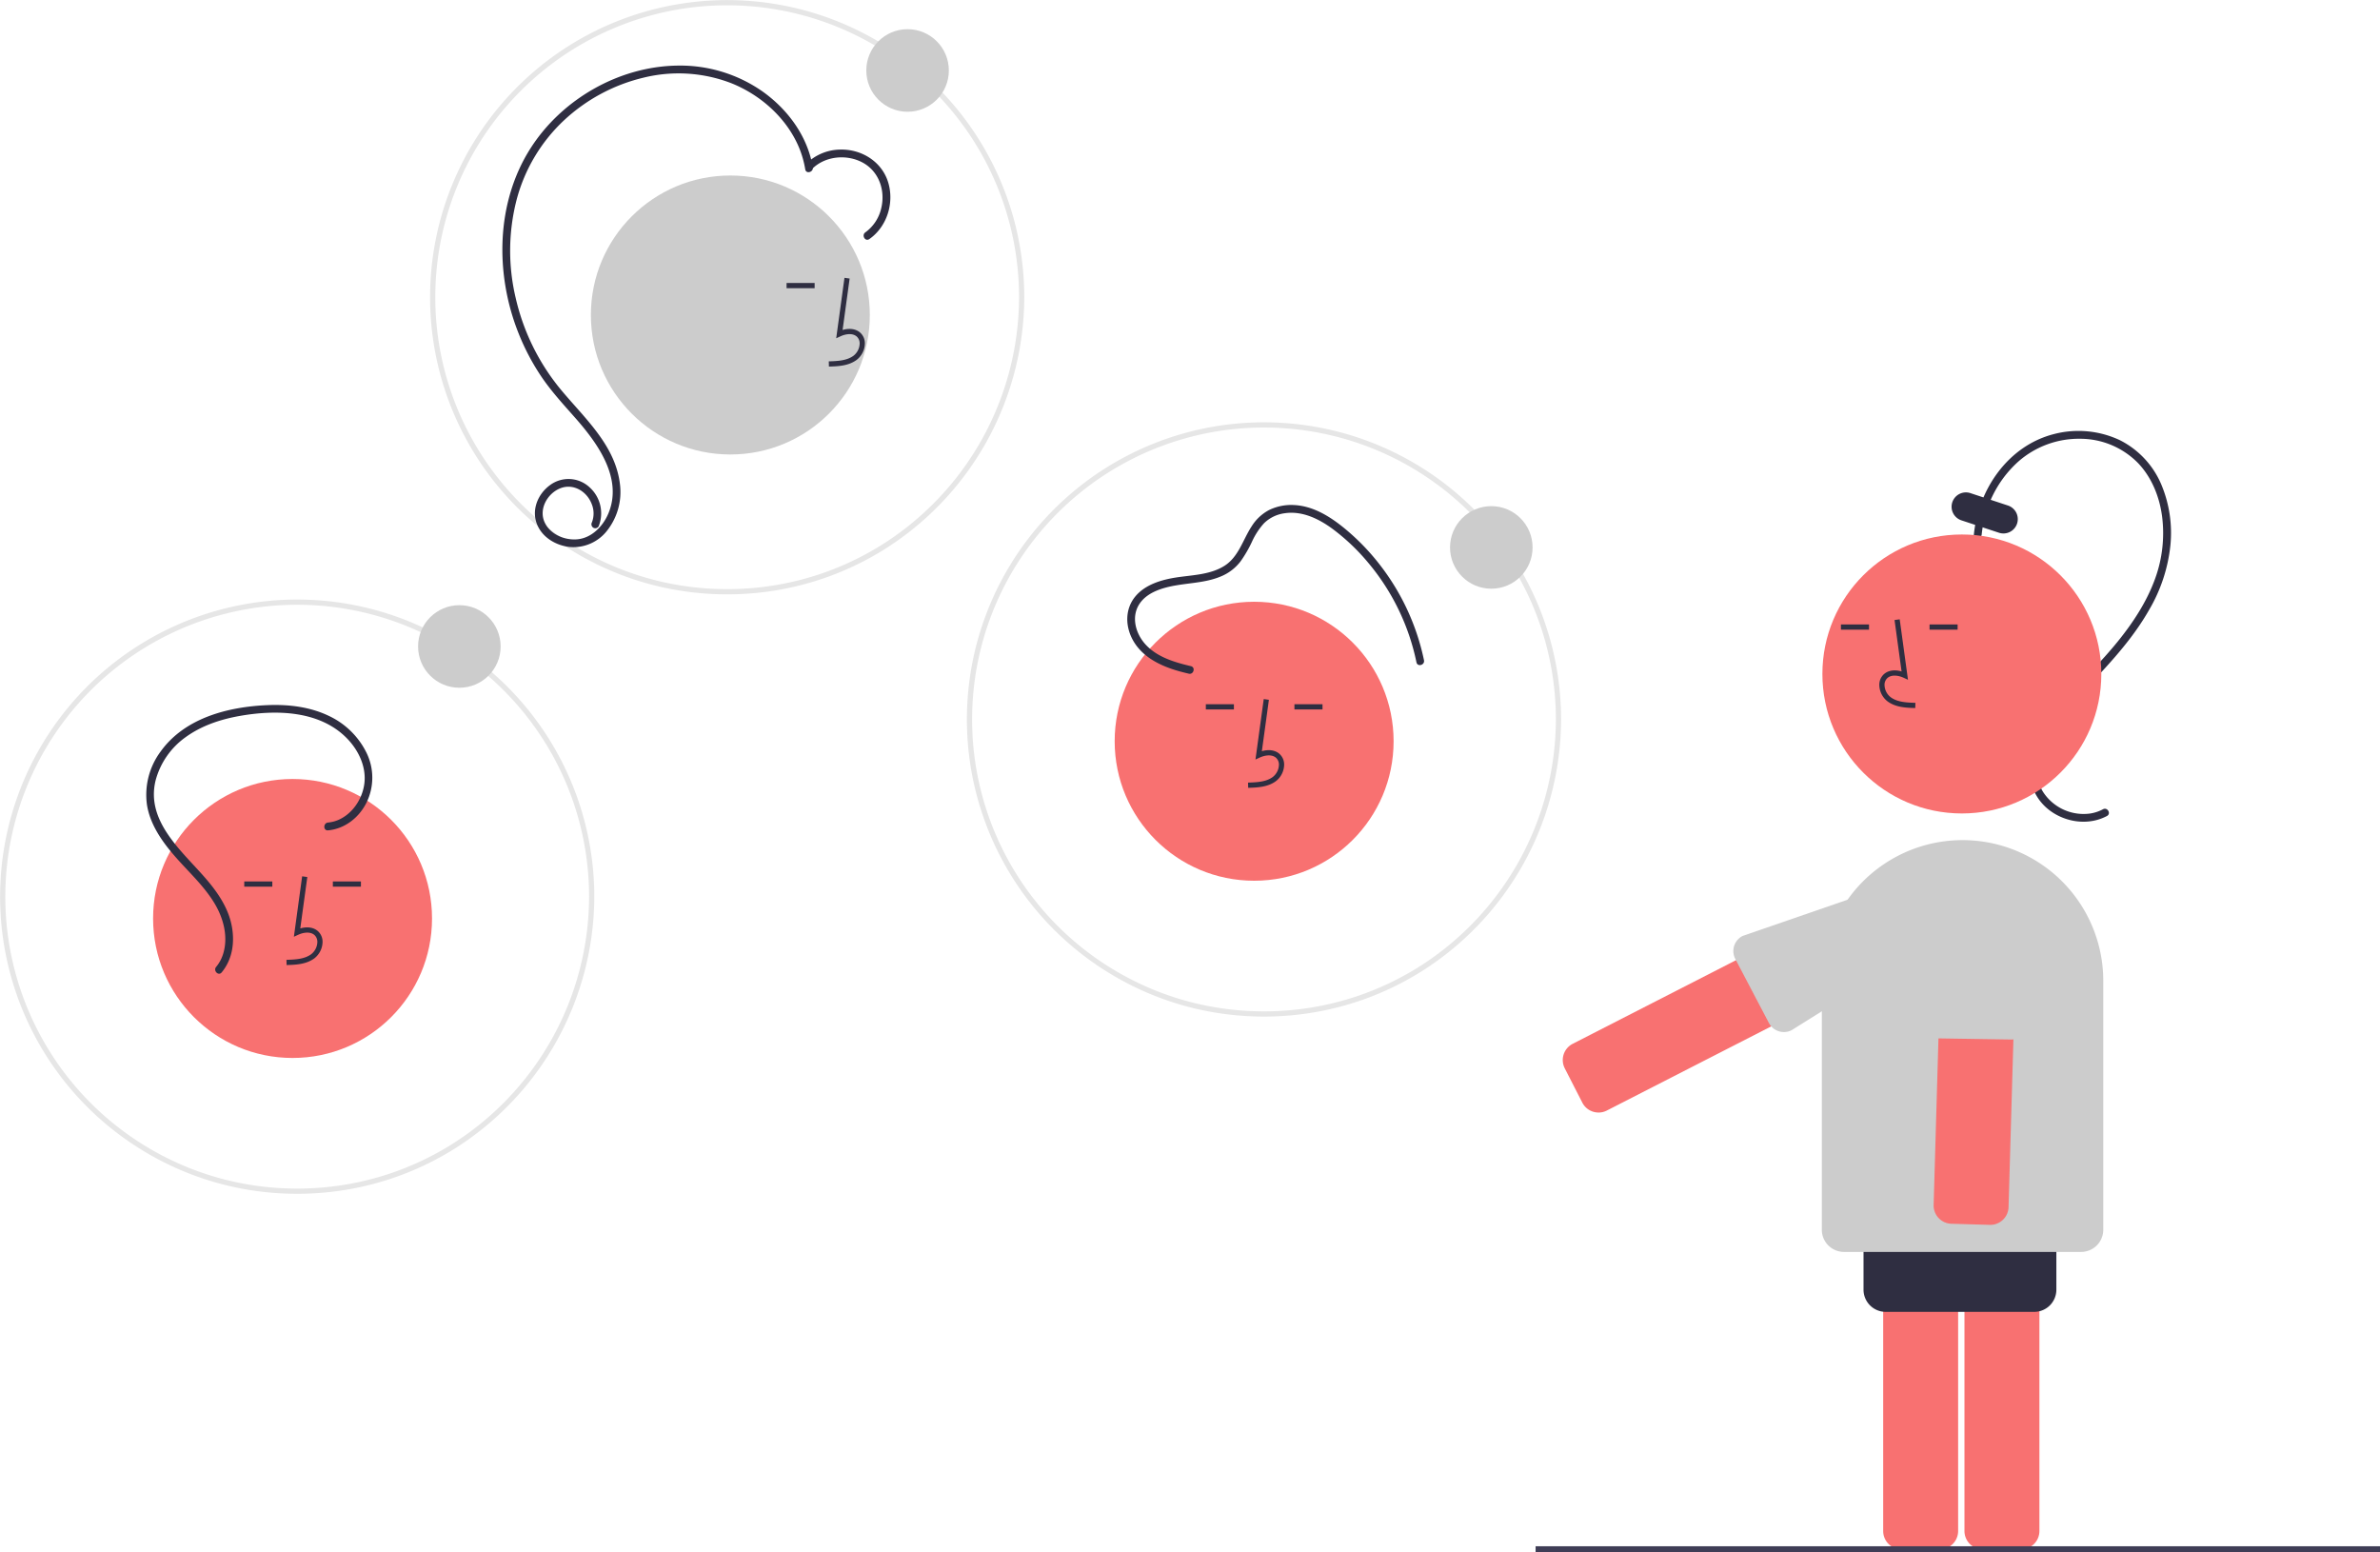 <svg id="acb0935a-a5d3-4db2-8c3a-1d54a68cd318" data-name="Layer 1" xmlns="http://www.w3.org/2000/svg" width="913.307" height="595.513" viewBox="0 0 913.307 595.513"><path d="M887.763,746.68H873.004a7.008,7.008,0,0,1-7-7V616.667a7.008,7.008,0,0,1,7-7h14.759a7.008,7.008,0,0,1,7,7V739.68A7.008,7.008,0,0,1,887.763,746.68Z" transform="translate(-143.346 -152.244)" fill="#f87171"/><path d="M918.956,746.68H904.196a7.008,7.008,0,0,1-7-7V616.667a7.008,7.008,0,0,1,7-7h14.76a7.008,7.008,0,0,1,7,7V739.68A7.008,7.008,0,0,1,918.956,746.68Z" transform="translate(-143.346 -152.244)" fill="#f87171"/><path d="M923.96,655.585h-57a8.51,8.51,0,0,1-8.5-8.5v-16a8.51,8.51,0,0,1,8.5-8.5h57a8.51,8.51,0,0,1,8.5,8.5v16A8.51,8.51,0,0,1,923.96,655.585Z" transform="translate(-143.346 -152.244)" fill="#2f2e41"/><path d="M900.806,357.308c1.742-17.359,13.15-33.959,30.567-38.477a37.3,37.3,0,0,1,25.475,2.311,33.729,33.729,0,0,1,15.956,17.171,47.98,47.98,0,0,1,3.402,23.311,61.339,61.339,0,0,1-8.117,24.556c-4.724,8.329-10.867,15.774-17.315,22.815-6.57,7.173-14.002,13.773-19.53,21.827-4.903,7.142-8.845,16.843-4.014,25.063a18.511,18.511,0,0,0,18.183,8.494,15.414,15.414,0,0,0,4.947-1.642c1.703-.909,3.22,1.68,1.514,2.59-6.47,3.454-14.515,2.672-20.627-1.213-7.045-4.477-10.19-12.379-8.87-20.548,1.506-9.313,8-17.31,14.235-24.013,6.513-7.003,13.335-13.689,19.368-21.128,5.959-7.348,11.28-15.459,14.47-24.418a51.06,51.06,0,0,0,2.61-23.387c-.95-7.537-3.881-15.006-9.139-20.582a31.115,31.115,0,0,0-22.385-9.446,35.198,35.198,0,0,0-23.59,8.673,42.746,42.746,0,0,0-13.028,21.719,44.018,44.018,0,0,0-1.11,6.324c-.191,1.903-3.193,1.923-3,0Z" transform="translate(-143.346 -152.244)" fill="#2f2e41"/><path d="M910.352,356.62,896.108,351.917a5.5,5.5,0,1,1,3.449-10.444l14.244,4.703a5.5,5.5,0,1,1-3.449,10.444Z" transform="translate(-143.346 -152.244)" fill="#2f2e41"/><rect x="589.275" y="593.272" width="324.033" height="2.241" fill="#3f3d56"/><path d="M628.322,542.285a114.633,114.633,0,0,1-25.717-2.926,113.133,113.133,0,0,1-12.801-3.774h-0l-.175-.06a113.828,113.828,0,0,1-15.638-7.043c-1.292-.694-2.598-1.439-3.877-2.211-.88-.521-1.748-1.055-2.616-1.6A114.007,114.007,0,1,1,742.4,428.285v-.001a114.571,114.571,0,0,1-54.75,97.405c-1.958,1.194-3.978,2.339-6.172,3.499-2.984,1.58-6.033,3.018-9.072,4.279l-.563.241c-1.051.435-2.103.85-3.164,1.243-.483.188-.991.38-1.499.563a113.947,113.947,0,0,1-38.746,6.77Zm-38.169-8.697.167.057A110.928,110.928,0,0,0,603.056,537.41a112.577,112.577,0,0,0,25.268,2.875c.036,0,.073.002.11,0a111.959,111.959,0,0,0,38.068-6.65c.492-.178.984-.364,1.467-.553.842-.312,1.668-.634,2.492-.968v-.001l.622-.264c3.165-1.292,6.348-2.781,9.46-4.429,2.159-1.142,4.143-2.267,6.067-3.439a112.562,112.562,0,0,0,53.791-95.695v-.001A112.007,112.007,0,1,0,568.564,522.979c.851.534,1.703,1.059,2.575,1.575,1.259.759,2.536,1.487,3.804,2.169A111.849,111.849,0,0,0,590.153,533.588Z" transform="translate(-143.346 -152.244)" fill="#e6e6e6"/><path d="M422.322,380.285a114.633,114.633,0,0,1-25.717-2.926,113.133,113.133,0,0,1-12.801-3.774h-0l-.175-.06a113.828,113.828,0,0,1-15.638-7.043c-1.292-.694-2.598-1.439-3.877-2.211-.88-.521-1.748-1.055-2.616-1.6A114.007,114.007,0,1,1,536.4,266.285v-.001a114.571,114.571,0,0,1-54.75,97.405c-1.958,1.194-3.978,2.339-6.172,3.499-2.984,1.58-6.033,3.018-9.072,4.279l-.563.241c-1.051.435-2.103.85-3.164,1.243-.483.188-.991.38-1.499.563a113.947,113.947,0,0,1-38.746,6.77C422.397,380.284,422.361,380.285,422.322,380.285Zm-38.169-8.697.167.057A110.928,110.928,0,0,0,397.056,375.41a112.577,112.577,0,0,0,25.268,2.875c.037,0,.073.001.11,0a111.959,111.959,0,0,0,38.068-6.65c.492-.178.984-.364,1.467-.553.842-.312,1.668-.634,2.492-.968v-.001l.622-.264c3.165-1.292,6.348-2.781,9.46-4.429,2.159-1.142,4.143-2.267,6.067-3.439a112.562,112.562,0,0,0,53.791-95.695v-.001A112.007,112.007,0,1,0,362.564,360.979c.851.534,1.703,1.059,2.575,1.575,1.259.759,2.536,1.487,3.804,2.169A111.849,111.849,0,0,0,384.153,371.588Z" transform="translate(-143.346 -152.244)" fill="#e6e6e6"/><path d="M257.322,610.285a114.633,114.633,0,0,1-25.717-2.926,113.133,113.133,0,0,1-12.801-3.774h-0l-.175-.06a113.828,113.828,0,0,1-15.638-7.043c-1.292-.694-2.598-1.439-3.877-2.211-.88-.521-1.748-1.055-2.616-1.6A114.007,114.007,0,1,1,371.4,496.285v-.001a114.571,114.571,0,0,1-54.75,97.405c-1.958,1.194-3.978,2.339-6.172,3.499-2.984,1.58-6.033,3.018-9.072,4.279l-.563.241c-1.051.435-2.103.85-3.164,1.243-.483.188-.991.38-1.499.563a113.947,113.947,0,0,1-38.746,6.77C257.397,610.286,257.36,610.285,257.322,610.285Zm-38.169-8.697.167.057A110.928,110.928,0,0,0,232.056,605.41a112.577,112.577,0,0,0,25.268,2.875c.036.002.071.001.11,0a111.959,111.959,0,0,0,38.068-6.65c.492-.178.984-.364,1.467-.553.842-.312,1.668-.634,2.492-.968v-.001l.622-.264c3.165-1.292,6.348-2.781,9.46-4.429,2.159-1.142,4.143-2.267,6.067-3.439a112.562,112.562,0,0,0,53.791-95.695v-.001A112.007,112.007,0,1,0,197.564,590.979c.851.534,1.703,1.059,2.575,1.575,1.259.759,2.536,1.487,3.804,2.169A111.849,111.849,0,0,0,219.153,601.588Z" transform="translate(-143.346 -152.244)" fill="#e6e6e6"/><circle cx="176.275" cy="248.038" r="15.839" fill="#ccc"/><circle cx="348.275" cy="27.038" r="15.839" fill="#ccc"/><circle cx="572.275" cy="210.038" r="15.839" fill="#ccc"/><circle cx="752.85" cy="258.591" r="53.519" fill="#f87171"/><path d="M756.779,579.106a7.027,7.027,0,0,1-2.157-.342,6.953,6.953,0,0,1-4.081-3.473l-6.725-13.139a6.999,6.999,0,0,1,3.043-9.42l109.503-56.048a7.001,7.001,0,0,1,9.421,3.043l6.725,13.139a7,7,0,0,1-3.042,9.42L759.963,578.335A6.94,6.94,0,0,1,756.779,579.106Z" transform="translate(-143.346 -152.244)" fill="#f87171"/><path d="M941.96,632.585h-91a8.51,8.51,0,0,1-8.5-8.5v-95.5a54,54,0,0,1,108,0v95.5A8.51,8.51,0,0,1,941.96,632.585Z" transform="translate(-143.346 -152.244)" fill="#ccc"/><path d="M907.123,622.206c-.069,0-.139-.001-.208-.003l-14.754-.427a7.001,7.001,0,0,1-6.794-7.2l3.561-122.963a6.96,6.96,0,0,1,2.193-4.888c.136-.129.277-.251.42-.366a6.986,6.986,0,0,1,4.588-1.54l14.752.427a7.011,7.011,0,0,1,6.795,7.201L914.115,615.41a7.008,7.008,0,0,1-6.992,6.796Z" transform="translate(-143.346 -152.244)" fill="#f87171"/><path d="M892.854,482.131a6.448,6.448,0,0,1,4.261-1.43l14.753.427a6.508,6.508,0,0,1,6.31,6.686l3.439,56.963a6.506,6.506,0,0,1-6.686,6.308l-0.0 0-27.753-.428a6.499,6.499,0,0,1-6.309-6.685l6.093-55.887c.05-1.735,4.242-4.422,5.504-5.615C892.59,482.351,892.721,482.238,892.854,482.131Z" transform="translate(-143.346 -152.244)" fill="#ccc"/><path d="M872.104,492.297a6.448,6.448,0,0,1,3.294,3.057l6.682,13.159a6.509,6.509,0,0,1-2.853,8.739l-48.378,30.269a6.506,6.506,0,0,1-8.738-2.853l-0-0-12.901-24.577a6.499,6.499,0,0,1,2.853-8.738l54.596-18.853a6.461,6.461,0,0,1,4.96-.383C871.784,492.171,871.946,492.232,872.104,492.297Z" transform="translate(-143.346 -152.244)" fill="#ccc"/><path d="M878.316,423.912c-3.306-.093-7.421-.208-10.59-2.523a8.13,8.13,0,0,1-3.2-6.071,5.47,5.47,0,0,1,1.86-4.494c1.656-1.399,4.073-1.727,6.679-.961l-2.7-19.727,1.981-.271,3.174,23.19-1.655-.759c-1.918-.881-4.552-1.328-6.188.055a3.514,3.514,0,0,0-1.152,2.896,6.144,6.144,0,0,0,2.381,4.527c2.466,1.802,5.746,2.035,9.466,2.139Z" transform="translate(-143.346 -152.244)" fill="#2f2e41"/><rect x="706.448" y="239.594" width="10.772" height="2" fill="#2f2e41"/><rect x="740.448" y="239.594" width="10.772" height="2" fill="#2f2e41"/><circle cx="481.266" cy="284.404" r="53.519" fill="#f87171"/><path d="M600.332,407.832c-6.247-1.473-12.991-3.456-17.446-8.374-3.793-4.187-5.572-10.648-2.211-15.612,3.069-4.532,9.123-6.195,14.218-7.045,5.922-.988,12.008-1.132,17.566-3.653a18.174,18.174,0,0,0,6.932-5.5,47.273,47.273,0,0,0,4.386-7.548,27.527,27.527,0,0,1,4.602-7.069,13.932,13.932,0,0,1,7.894-3.854c6.705-1.019,13.07,2.079,18.345,5.927a79.663,79.663,0,0,1,13.805,13.1,86.633,86.633,0,0,1,18.476,38.152c.39,1.89,3.282,1.09,2.893-.798a89.462,89.462,0,0,0-16.869-36.524,86.528,86.528,0,0,0-14.107-14.457c-5.436-4.379-11.713-8.196-18.863-8.557a19.438,19.438,0,0,0-9.589,1.904,17.446,17.446,0,0,0-6.682,6.223c-3.369,5.109-4.994,11.712-10.429,15.168-5.505,3.501-12.398,3.535-18.643,4.509-5.555.866-11.739,2.696-15.499,7.157-4.159,4.934-4.003,11.658-.896,17.1,3.452,6.047,9.866,9.346,16.306,11.314,1.654.505,3.33.931,5.013,1.328,1.878.443,2.679-2.449.798-2.893Z" transform="translate(-143.346 -152.244)" fill="#2f2e41"/><path d="M622.327,454.517l-.056-2c3.721-.104,7.001-.337,9.466-2.138a6.148,6.148,0,0,0,2.381-4.528,3.514,3.514,0,0,0-1.153-2.895c-1.636-1.382-4.269-.935-6.188-.055l-1.655.759,3.173-23.19,1.981.271-2.699,19.727c2.607-.767,5.023-.437,6.678.961a5.471,5.471,0,0,1,1.86,4.492,8.133,8.133,0,0,1-3.2,6.073C629.75,454.309,625.634,454.425,622.327,454.517Z" transform="translate(-143.346 -152.244)" fill="#2f2e41"/><rect x="496.731" y="270.199" width="10.771" height="2" fill="#2f2e41"/><rect x="462.731" y="270.199" width="10.771" height="2" fill="#2f2e41"/><circle cx="112.266" cy="352.404" r="53.519" fill="#f87171"/><path d="M253.327,522.517l-.056-2c3.721-.104,7.001-.337,9.466-2.138a6.148,6.148,0,0,0,2.381-4.528,3.514,3.514,0,0,0-1.153-2.895c-1.636-1.382-4.269-.935-6.188-.055l-1.655.759,3.173-23.19,1.981.271-2.699,19.727c2.607-.767,5.023-.437,6.678.961a5.471,5.471,0,0,1,1.86,4.492,8.133,8.133,0,0,1-3.2,6.073C260.75,522.309,256.634,522.425,253.327,522.517Z" transform="translate(-143.346 -152.244)" fill="#2f2e41"/><rect x="127.731" y="338.199" width="10.771" height="2" fill="#2f2e41"/><rect x="93.731" y="338.199" width="10.771" height="2" fill="#2f2e41"/><circle cx="280.265" cy="120.857" r="53.519" fill="#ccc"/><path d="M461.437,292.892l-.056-2c3.721-.104,7.001-.337,9.466-2.138a6.148,6.148,0,0,0,2.381-4.528,3.514,3.514,0,0,0-1.153-2.895c-1.636-1.383-4.269-.936-6.188-.055l-1.655.759,3.173-23.19,1.981.271-2.699,19.727c2.608-.767,5.023-.438,6.678.961a5.471,5.471,0,0,1,1.86,4.492,8.133,8.133,0,0,1-3.2,6.073C468.86,292.684,464.744,292.8,461.437,292.892Z" transform="translate(-143.346 -152.244)" fill="#2f2e41"/><rect x="301.841" y="108.575" width="10.771" height="2" fill="#2f2e41"/><path d="M455.247,216.427c-1.999-11.916-9.547-22.159-19.259-29.074a55.109,55.109,0,0,0-32.519-9.942c-22.493.247-44.487,12.846-56.546,31.75-13.36,20.943-13.624,48.293-4.592,70.937a87.822,87.822,0,0,0,8.732,16.611c3.877,5.745,8.574,10.813,13.142,16.001,8.513,9.669,18.274,23.117,12.569,36.609-2.107,4.983-6.552,9.514-12.209,9.871-4.775.301-10.07-1.983-12.187-6.472-2.372-5.029.912-10.98,5.764-13.039,5.089-2.159,10.379,1.026,12.258,5.924a9.517,9.517,0,0,1,.089,7.061,1.553,1.553,0,0,0,.538,2.052,1.509,1.509,0,0,0,2.052-.538,13.418,13.418,0,0,0-3.362-14.848,11.877,11.877,0,0,0-15.313-.947c-4.756,3.474-7.271,9.692-4.861,15.303,2.087,4.858,7.136,7.792,12.235,8.411a16.372,16.372,0,0,0,14.748-6.53,23.93,23.93,0,0,0,4.754-17.271c-1.669-15.354-13.936-25.851-23.144-37.087A84.878,84.878,0,0,1,341.266,266.682a78.317,78.317,0,0,1,.323-37.781,64.185,64.185,0,0,1,18.336-30.626A67.884,67.884,0,0,1,390.17,182.07,56.241,56.241,0,0,1,423.86,184.12c11.273,4.472,21.278,13.321,26.045,24.589a37.979,37.979,0,0,1,2.448,8.516c.319,1.9,3.21,1.094,2.893-.798Z" transform="translate(-143.346 -152.244)" fill="#2f2e41"/><path d="M455.181,216.879c5.009-4.826,13.174-5.521,19.209-2.253,6.242,3.381,8.747,10.663,7.146,17.401a15.729,15.729,0,0,1-6.111,9.362c-1.573,1.095-.076,3.697,1.514,2.59,6.753-4.701,9.596-13.759,7.291-21.596-2.406-8.182-10.398-13.067-18.744-12.741a18.875,18.875,0,0,0-12.426,5.115c-1.393,1.342.73,3.462,2.121,2.121Z" transform="translate(-143.346 -152.244)" fill="#2f2e41"/><path d="M269.241,470.835c6.455-.6,11.86-4.875,14.726-10.595a21.69,21.69,0,0,0,.08-19.058,30.509,30.509,0,0,0-14.389-14.207c-7.295-3.534-15.534-4.512-23.558-4.188-15.121.611-31.781,4.856-41.077,17.75A27.836,27.836,0,0,0,199.731,460.951c1.176,7.593,5.798,14.169,10.732,19.837,5.171,5.941,11.139,11.291,15.226,18.096,3.537,5.889,5.439,13.304,3.073,19.986a14.383,14.383,0,0,1-2.474,4.352c-1.223,1.476.888,3.61,2.121,2.121,4.256-5.136,5.116-11.915,3.776-18.305-1.475-7.035-5.732-12.983-10.386-18.296-9.056-10.339-22.543-21.628-18.737-37.073A29.763,29.763,0,0,1,214.563,435.095c6.053-4.389,13.24-6.803,20.543-8.115,13.975-2.509,30.899-2.247,41.458,8.642,4.388,4.526,7.407,10.849,6.598,17.267-.729,5.787-4.424,11.463-9.826,13.877a13.066,13.066,0,0,1-4.095,1.069c-1.906.177-1.925,3.179,0,3Z" transform="translate(-143.346 -152.244)" fill="#2f2e41"/></svg>